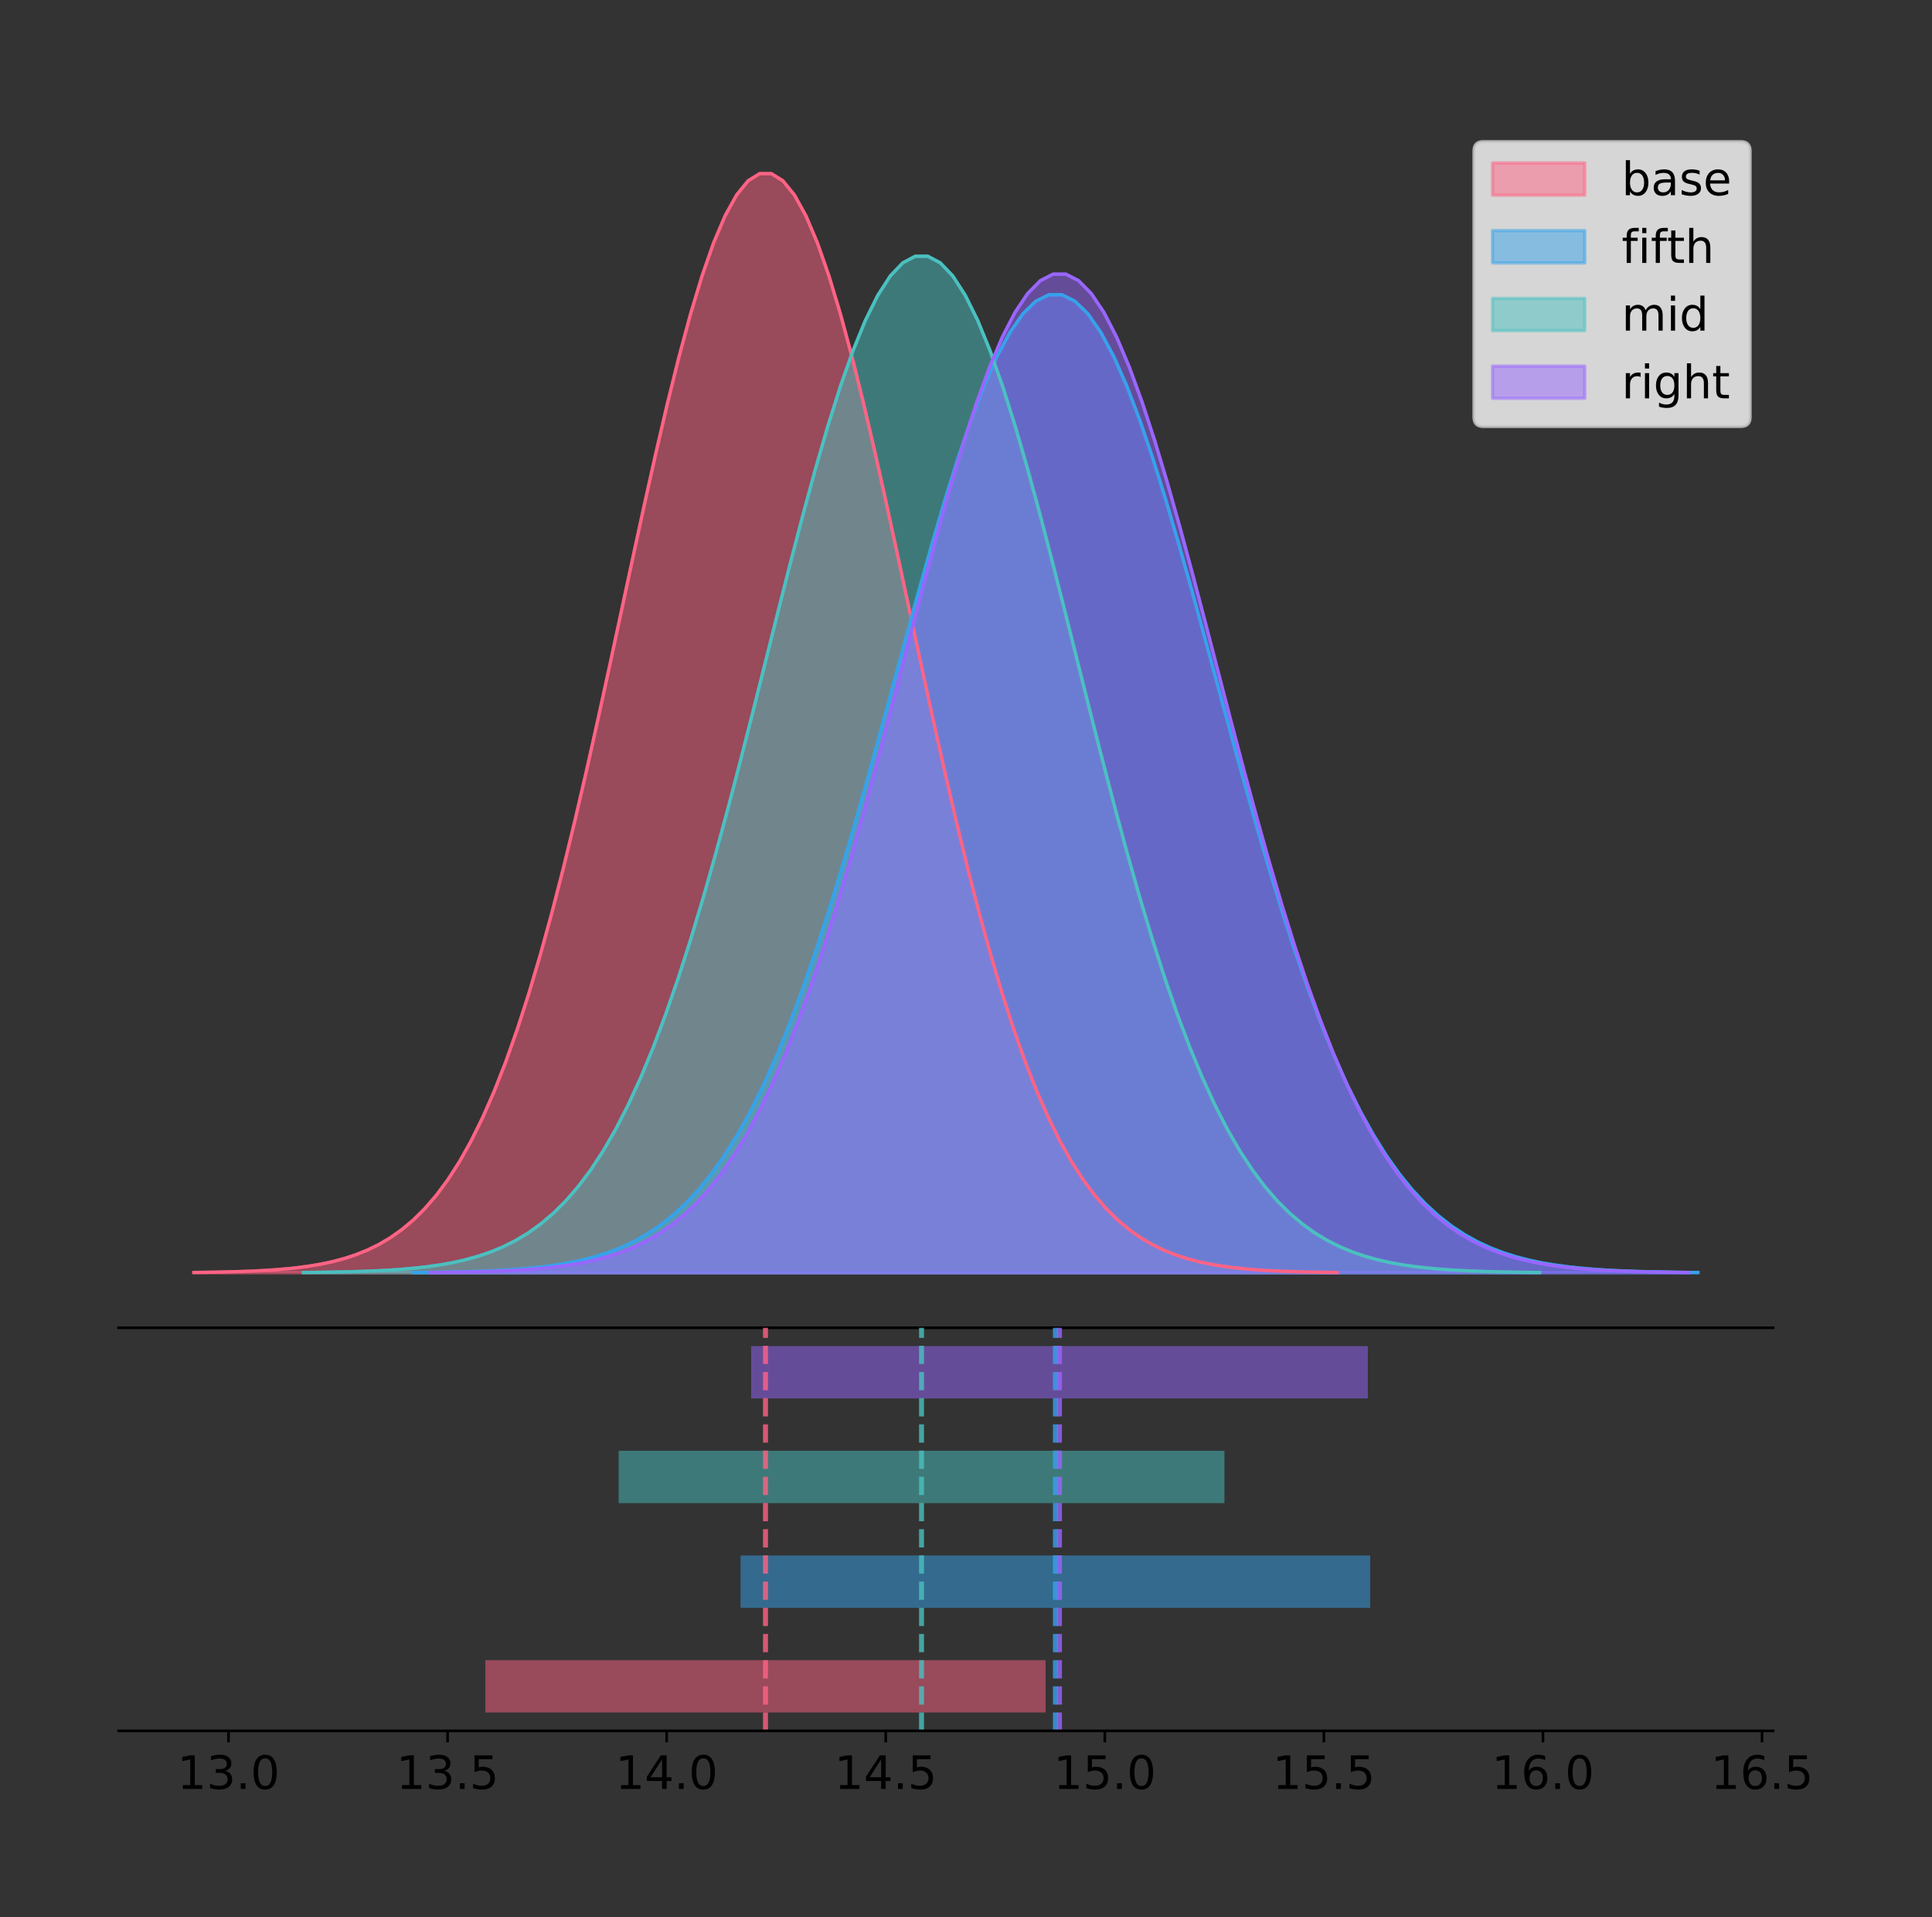 <?xml version="1.0" encoding="utf-8" standalone="no"?>
<!DOCTYPE svg PUBLIC "-//W3C//DTD SVG 1.1//EN"
  "http://www.w3.org/Graphics/SVG/1.1/DTD/svg11.dtd">
<!-- Created with matplotlib (https://matplotlib.org/) -->
<svg height="581.789pt" version="1.1" viewBox="0 0 586.426 581.789" width="586.426pt" xmlns="http://www.w3.org/2000/svg" xmlns:xlink="http://www.w3.org/1999/xlink">
 <rect x="0" y="0" width="586.426" height="581.789" fill="#333333" stroke="none"/>
 <defs>
  <style type="text/css">
*{stroke-linecap:butt;stroke-linejoin:round;}
  </style>
 </defs>
 <g id="figure_1">
  <g id="patch_1">
   <path d="M 0 581.789 
L 586.426 581.789 
L 586.426 0 
L 0 0 
z
" style="fill:none;"/>
  </g>
  <g id="axes_1">
   <g id="patch_2">
    <path d="M 36 402.93 
L 538.2 402.93 
L 538.2 36 
L 36 36 
z
" style="fill:none;"/>
   </g>
   <g id="PolyCollection_1">
    <defs>
     <path d="M 58.827 -195.538 
L 58.827 -195.65 
L 62.333 -195.692 
L 65.838 -195.749 
L 69.344 -195.825 
L 72.85 -195.925 
L 76.355 -196.058 
L 79.861 -196.23 
L 83.367 -196.455 
L 86.872 -196.744 
L 90.378 -197.115 
L 93.883 -197.585 
L 97.389 -198.179 
L 100.895 -198.923 
L 104.4 -199.848 
L 107.906 -200.99 
L 111.411 -202.39 
L 114.917 -204.093 
L 118.423 -206.151 
L 121.928 -208.617 
L 125.434 -211.552 
L 128.939 -215.017 
L 132.445 -219.078 
L 135.951 -223.801 
L 139.456 -229.25 
L 142.962 -235.488 
L 146.467 -242.572 
L 149.973 -250.552 
L 153.479 -259.468 
L 156.984 -269.344 
L 160.49 -280.192 
L 163.995 -292.002 
L 167.501 -304.744 
L 171.007 -318.365 
L 174.512 -332.786 
L 178.018 -347.901 
L 181.523 -363.58 
L 185.029 -379.667 
L 188.535 -395.98 
L 192.04 -412.318 
L 195.546 -428.462 
L 199.051 -444.18 
L 202.557 -459.23 
L 206.063 -473.372 
L 209.568 -486.366 
L 213.074 -497.987 
L 216.58 -508.025 
L 220.085 -516.294 
L 223.591 -522.64 
L 227.096 -526.94 
L 230.602 -529.111 
L 234.108 -529.111 
L 237.613 -526.94 
L 241.119 -522.64 
L 244.624 -516.294 
L 248.13 -508.025 
L 251.636 -497.987 
L 255.141 -486.366 
L 258.647 -473.372 
L 262.152 -459.23 
L 265.658 -444.18 
L 269.164 -428.462 
L 272.669 -412.318 
L 276.175 -395.98 
L 279.68 -379.667 
L 283.186 -363.58 
L 286.692 -347.901 
L 290.197 -332.786 
L 293.703 -318.365 
L 297.208 -304.744 
L 300.714 -292.002 
L 304.22 -280.192 
L 307.725 -269.344 
L 311.231 -259.468 
L 314.736 -250.552 
L 318.242 -242.572 
L 321.748 -235.488 
L 325.253 -229.25 
L 328.759 -223.801 
L 332.265 -219.078 
L 335.77 -215.017 
L 339.276 -211.552 
L 342.781 -208.617 
L 346.287 -206.151 
L 349.793 -204.093 
L 353.298 -202.39 
L 356.804 -200.99 
L 360.309 -199.848 
L 363.815 -198.923 
L 367.321 -198.179 
L 370.826 -197.585 
L 374.332 -197.115 
L 377.837 -196.744 
L 381.343 -196.455 
L 384.849 -196.23 
L 388.354 -196.058 
L 391.86 -195.925 
L 395.365 -195.825 
L 398.871 -195.749 
L 402.377 -195.692 
L 405.882 -195.65 
L 405.882 -195.538 
L 405.882 -195.538 
L 402.377 -195.538 
L 398.871 -195.538 
L 395.365 -195.538 
L 391.86 -195.538 
L 388.354 -195.538 
L 384.849 -195.538 
L 381.343 -195.538 
L 377.837 -195.538 
L 374.332 -195.538 
L 370.826 -195.538 
L 367.321 -195.538 
L 363.815 -195.538 
L 360.309 -195.538 
L 356.804 -195.538 
L 353.298 -195.538 
L 349.793 -195.538 
L 346.287 -195.538 
L 342.781 -195.538 
L 339.276 -195.538 
L 335.77 -195.538 
L 332.265 -195.538 
L 328.759 -195.538 
L 325.253 -195.538 
L 321.748 -195.538 
L 318.242 -195.538 
L 314.736 -195.538 
L 311.231 -195.538 
L 307.725 -195.538 
L 304.22 -195.538 
L 300.714 -195.538 
L 297.208 -195.538 
L 293.703 -195.538 
L 290.197 -195.538 
L 286.692 -195.538 
L 283.186 -195.538 
L 279.68 -195.538 
L 276.175 -195.538 
L 272.669 -195.538 
L 269.164 -195.538 
L 265.658 -195.538 
L 262.152 -195.538 
L 258.647 -195.538 
L 255.141 -195.538 
L 251.636 -195.538 
L 248.13 -195.538 
L 244.624 -195.538 
L 241.119 -195.538 
L 237.613 -195.538 
L 234.108 -195.538 
L 230.602 -195.538 
L 227.096 -195.538 
L 223.591 -195.538 
L 220.085 -195.538 
L 216.58 -195.538 
L 213.074 -195.538 
L 209.568 -195.538 
L 206.063 -195.538 
L 202.557 -195.538 
L 199.051 -195.538 
L 195.546 -195.538 
L 192.04 -195.538 
L 188.535 -195.538 
L 185.029 -195.538 
L 181.523 -195.538 
L 178.018 -195.538 
L 174.512 -195.538 
L 171.007 -195.538 
L 167.501 -195.538 
L 163.995 -195.538 
L 160.49 -195.538 
L 156.984 -195.538 
L 153.479 -195.538 
L 149.973 -195.538 
L 146.467 -195.538 
L 142.962 -195.538 
L 139.456 -195.538 
L 135.951 -195.538 
L 132.445 -195.538 
L 128.939 -195.538 
L 125.434 -195.538 
L 121.928 -195.538 
L 118.423 -195.538 
L 114.917 -195.538 
L 111.411 -195.538 
L 107.906 -195.538 
L 104.4 -195.538 
L 100.895 -195.538 
L 97.389 -195.538 
L 93.883 -195.538 
L 90.378 -195.538 
L 86.872 -195.538 
L 83.367 -195.538 
L 79.861 -195.538 
L 76.355 -195.538 
L 72.85 -195.538 
L 69.344 -195.538 
L 65.838 -195.538 
L 62.333 -195.538 
L 58.827 -195.538 
z
" id="mac664f5568" style="stroke:#ff6384;stroke-opacity:0.5;"/>
    </defs>
    <g clip-path="url(#p7ab9076b10)">
     <use style="fill:#ff6384;fill-opacity:0.5;stroke:#ff6384;stroke-opacity:0.5;" x="0" xlink:href="#mac664f5568" y="581.789"/>
    </g>
   </g>
   <g id="PolyCollection_2">
    <defs>
     <path d="M 125.317 -195.538 
L 125.317 -195.638 
L 129.257 -195.675 
L 133.197 -195.726 
L 137.137 -195.793 
L 141.076 -195.883 
L 145.016 -196 
L 148.956 -196.154 
L 152.896 -196.354 
L 156.836 -196.611 
L 160.776 -196.941 
L 164.716 -197.36 
L 168.656 -197.888 
L 172.596 -198.55 
L 176.536 -199.373 
L 180.476 -200.389 
L 184.416 -201.635 
L 188.356 -203.15 
L 192.296 -204.981 
L 196.236 -207.175 
L 200.176 -209.786 
L 204.116 -212.87 
L 208.056 -216.483 
L 211.996 -220.685 
L 215.936 -225.533 
L 219.876 -231.084 
L 223.816 -237.387 
L 227.756 -244.487 
L 231.696 -252.42 
L 235.636 -261.208 
L 239.575 -270.859 
L 243.515 -281.368 
L 247.455 -292.705 
L 251.395 -304.824 
L 255.335 -317.655 
L 259.275 -331.104 
L 263.215 -345.055 
L 267.155 -359.368 
L 271.095 -373.883 
L 275.035 -388.42 
L 278.975 -402.784 
L 282.915 -416.769 
L 286.855 -430.16 
L 290.795 -442.742 
L 294.735 -454.304 
L 298.675 -464.644 
L 302.615 -473.575 
L 306.555 -480.933 
L 310.495 -486.579 
L 314.435 -490.405 
L 318.375 -492.337 
L 322.315 -492.337 
L 326.255 -490.405 
L 330.195 -486.579 
L 334.135 -480.933 
L 338.075 -473.575 
L 342.014 -464.644 
L 345.954 -454.304 
L 349.894 -442.742 
L 353.834 -430.16 
L 357.774 -416.769 
L 361.714 -402.784 
L 365.654 -388.42 
L 369.594 -373.883 
L 373.534 -359.368 
L 377.474 -345.055 
L 381.414 -331.104 
L 385.354 -317.655 
L 389.294 -304.824 
L 393.234 -292.705 
L 397.174 -281.368 
L 401.114 -270.859 
L 405.054 -261.208 
L 408.994 -252.42 
L 412.934 -244.487 
L 416.874 -237.387 
L 420.814 -231.084 
L 424.754 -225.533 
L 428.694 -220.685 
L 432.634 -216.483 
L 436.574 -212.87 
L 440.513 -209.786 
L 444.453 -207.175 
L 448.393 -204.981 
L 452.333 -203.15 
L 456.273 -201.635 
L 460.213 -200.389 
L 464.153 -199.373 
L 468.093 -198.55 
L 472.033 -197.888 
L 475.973 -197.36 
L 479.913 -196.941 
L 483.853 -196.611 
L 487.793 -196.354 
L 491.733 -196.154 
L 495.673 -196 
L 499.613 -195.883 
L 503.553 -195.793 
L 507.493 -195.726 
L 511.433 -195.675 
L 515.373 -195.638 
L 515.373 -195.538 
L 515.373 -195.538 
L 511.433 -195.538 
L 507.493 -195.538 
L 503.553 -195.538 
L 499.613 -195.538 
L 495.673 -195.538 
L 491.733 -195.538 
L 487.793 -195.538 
L 483.853 -195.538 
L 479.913 -195.538 
L 475.973 -195.538 
L 472.033 -195.538 
L 468.093 -195.538 
L 464.153 -195.538 
L 460.213 -195.538 
L 456.273 -195.538 
L 452.333 -195.538 
L 448.393 -195.538 
L 444.453 -195.538 
L 440.513 -195.538 
L 436.574 -195.538 
L 432.634 -195.538 
L 428.694 -195.538 
L 424.754 -195.538 
L 420.814 -195.538 
L 416.874 -195.538 
L 412.934 -195.538 
L 408.994 -195.538 
L 405.054 -195.538 
L 401.114 -195.538 
L 397.174 -195.538 
L 393.234 -195.538 
L 389.294 -195.538 
L 385.354 -195.538 
L 381.414 -195.538 
L 377.474 -195.538 
L 373.534 -195.538 
L 369.594 -195.538 
L 365.654 -195.538 
L 361.714 -195.538 
L 357.774 -195.538 
L 353.834 -195.538 
L 349.894 -195.538 
L 345.954 -195.538 
L 342.014 -195.538 
L 338.075 -195.538 
L 334.135 -195.538 
L 330.195 -195.538 
L 326.255 -195.538 
L 322.315 -195.538 
L 318.375 -195.538 
L 314.435 -195.538 
L 310.495 -195.538 
L 306.555 -195.538 
L 302.615 -195.538 
L 298.675 -195.538 
L 294.735 -195.538 
L 290.795 -195.538 
L 286.855 -195.538 
L 282.915 -195.538 
L 278.975 -195.538 
L 275.035 -195.538 
L 271.095 -195.538 
L 267.155 -195.538 
L 263.215 -195.538 
L 259.275 -195.538 
L 255.335 -195.538 
L 251.395 -195.538 
L 247.455 -195.538 
L 243.515 -195.538 
L 239.575 -195.538 
L 235.636 -195.538 
L 231.696 -195.538 
L 227.756 -195.538 
L 223.816 -195.538 
L 219.876 -195.538 
L 215.936 -195.538 
L 211.996 -195.538 
L 208.056 -195.538 
L 204.116 -195.538 
L 200.176 -195.538 
L 196.236 -195.538 
L 192.296 -195.538 
L 188.356 -195.538 
L 184.416 -195.538 
L 180.476 -195.538 
L 176.536 -195.538 
L 172.596 -195.538 
L 168.656 -195.538 
L 164.716 -195.538 
L 160.776 -195.538 
L 156.836 -195.538 
L 152.896 -195.538 
L 148.956 -195.538 
L 145.016 -195.538 
L 141.076 -195.538 
L 137.137 -195.538 
L 133.197 -195.538 
L 129.257 -195.538 
L 125.317 -195.538 
z
" id="md6b0259dd2" style="stroke:#36a2eb;stroke-opacity:0.5;"/>
    </defs>
    <g clip-path="url(#p7ab9076b10)">
     <use style="fill:#36a2eb;fill-opacity:0.5;stroke:#36a2eb;stroke-opacity:0.5;" x="0" xlink:href="#md6b0259dd2" y="581.789"/>
    </g>
   </g>
   <g id="PolyCollection_3">
    <defs>
     <path d="M 92.082 -195.538 
L 92.082 -195.642 
L 95.873 -195.681 
L 99.663 -195.733 
L 103.454 -195.803 
L 107.244 -195.896 
L 111.035 -196.019 
L 114.826 -196.178 
L 118.616 -196.386 
L 122.407 -196.654 
L 126.197 -196.996 
L 129.988 -197.431 
L 133.778 -197.981 
L 137.569 -198.668 
L 141.359 -199.524 
L 145.15 -200.58 
L 148.94 -201.875 
L 152.731 -203.45 
L 156.522 -205.353 
L 160.312 -207.634 
L 164.103 -210.348 
L 167.893 -213.553 
L 171.684 -217.308 
L 175.474 -221.676 
L 179.265 -226.716 
L 183.055 -232.485 
L 186.846 -239.037 
L 190.637 -246.417 
L 194.427 -254.662 
L 198.218 -263.796 
L 202.008 -273.828 
L 205.799 -284.751 
L 209.589 -296.535 
L 213.38 -309.132 
L 217.17 -322.469 
L 220.961 -336.448 
L 224.752 -350.948 
L 228.542 -365.825 
L 232.333 -380.912 
L 236.123 -396.022 
L 239.914 -410.953 
L 243.704 -425.489 
L 247.495 -439.408 
L 251.285 -452.486 
L 255.076 -464.504 
L 258.866 -475.251 
L 262.657 -484.534 
L 266.448 -492.182 
L 270.238 -498.051 
L 274.029 -502.027 
L 277.819 -504.035 
L 281.61 -504.035 
L 285.4 -502.027 
L 289.191 -498.051 
L 292.981 -492.182 
L 296.772 -484.534 
L 300.563 -475.251 
L 304.353 -464.504 
L 308.144 -452.486 
L 311.934 -439.408 
L 315.725 -425.489 
L 319.515 -410.953 
L 323.306 -396.022 
L 327.096 -380.912 
L 330.887 -365.825 
L 334.678 -350.948 
L 338.468 -336.448 
L 342.259 -322.469 
L 346.049 -309.132 
L 349.84 -296.535 
L 353.63 -284.751 
L 357.421 -273.828 
L 361.211 -263.796 
L 365.002 -254.662 
L 368.792 -246.417 
L 372.583 -239.037 
L 376.374 -232.485 
L 380.164 -226.716 
L 383.955 -221.676 
L 387.745 -217.308 
L 391.536 -213.553 
L 395.326 -210.348 
L 399.117 -207.634 
L 402.907 -205.353 
L 406.698 -203.45 
L 410.489 -201.875 
L 414.279 -200.58 
L 418.07 -199.524 
L 421.86 -198.668 
L 425.651 -197.981 
L 429.441 -197.431 
L 433.232 -196.996 
L 437.022 -196.654 
L 440.813 -196.386 
L 444.604 -196.178 
L 448.394 -196.019 
L 452.185 -195.896 
L 455.975 -195.803 
L 459.766 -195.733 
L 463.556 -195.681 
L 467.347 -195.642 
L 467.347 -195.538 
L 467.347 -195.538 
L 463.556 -195.538 
L 459.766 -195.538 
L 455.975 -195.538 
L 452.185 -195.538 
L 448.394 -195.538 
L 444.604 -195.538 
L 440.813 -195.538 
L 437.022 -195.538 
L 433.232 -195.538 
L 429.441 -195.538 
L 425.651 -195.538 
L 421.86 -195.538 
L 418.07 -195.538 
L 414.279 -195.538 
L 410.489 -195.538 
L 406.698 -195.538 
L 402.907 -195.538 
L 399.117 -195.538 
L 395.326 -195.538 
L 391.536 -195.538 
L 387.745 -195.538 
L 383.955 -195.538 
L 380.164 -195.538 
L 376.374 -195.538 
L 372.583 -195.538 
L 368.792 -195.538 
L 365.002 -195.538 
L 361.211 -195.538 
L 357.421 -195.538 
L 353.63 -195.538 
L 349.84 -195.538 
L 346.049 -195.538 
L 342.259 -195.538 
L 338.468 -195.538 
L 334.678 -195.538 
L 330.887 -195.538 
L 327.096 -195.538 
L 323.306 -195.538 
L 319.515 -195.538 
L 315.725 -195.538 
L 311.934 -195.538 
L 308.144 -195.538 
L 304.353 -195.538 
L 300.563 -195.538 
L 296.772 -195.538 
L 292.981 -195.538 
L 289.191 -195.538 
L 285.4 -195.538 
L 281.61 -195.538 
L 277.819 -195.538 
L 274.029 -195.538 
L 270.238 -195.538 
L 266.448 -195.538 
L 262.657 -195.538 
L 258.866 -195.538 
L 255.076 -195.538 
L 251.285 -195.538 
L 247.495 -195.538 
L 243.704 -195.538 
L 239.914 -195.538 
L 236.123 -195.538 
L 232.333 -195.538 
L 228.542 -195.538 
L 224.752 -195.538 
L 220.961 -195.538 
L 217.17 -195.538 
L 213.38 -195.538 
L 209.589 -195.538 
L 205.799 -195.538 
L 202.008 -195.538 
L 198.218 -195.538 
L 194.427 -195.538 
L 190.637 -195.538 
L 186.846 -195.538 
L 183.055 -195.538 
L 179.265 -195.538 
L 175.474 -195.538 
L 171.684 -195.538 
L 167.893 -195.538 
L 164.103 -195.538 
L 160.312 -195.538 
L 156.522 -195.538 
L 152.731 -195.538 
L 148.94 -195.538 
L 145.15 -195.538 
L 141.359 -195.538 
L 137.569 -195.538 
L 133.778 -195.538 
L 129.988 -195.538 
L 126.197 -195.538 
L 122.407 -195.538 
L 118.616 -195.538 
L 114.826 -195.538 
L 111.035 -195.538 
L 107.244 -195.538 
L 103.454 -195.538 
L 99.663 -195.538 
L 95.873 -195.538 
L 92.082 -195.538 
z
" id="m47094a9704" style="stroke:#4bc0c0;stroke-opacity:0.5;"/>
    </defs>
    <g clip-path="url(#p7ab9076b10)">
     <use style="fill:#4bc0c0;fill-opacity:0.5;stroke:#4bc0c0;stroke-opacity:0.5;" x="0" xlink:href="#m47094a9704" y="581.789"/>
    </g>
   </g>
   <g id="PolyCollection_4">
    <defs>
     <path d="M 130.586 -195.538 
L 130.586 -195.64 
L 134.444 -195.678 
L 138.303 -195.73 
L 142.161 -195.799 
L 146.02 -195.89 
L 149.878 -196.01 
L 153.737 -196.167 
L 157.595 -196.371 
L 161.454 -196.634 
L 165.312 -196.97 
L 169.171 -197.398 
L 173.029 -197.937 
L 176.888 -198.613 
L 180.746 -199.454 
L 184.605 -200.491 
L 188.463 -201.763 
L 192.322 -203.311 
L 196.18 -205.18 
L 200.039 -207.421 
L 203.897 -210.087 
L 207.756 -213.235 
L 211.614 -216.925 
L 215.473 -221.216 
L 219.331 -226.167 
L 223.19 -231.834 
L 227.048 -238.271 
L 230.907 -245.521 
L 234.765 -253.621 
L 238.624 -262.594 
L 242.482 -272.45 
L 246.341 -283.18 
L 250.199 -294.757 
L 254.058 -307.132 
L 257.916 -320.233 
L 261.775 -333.966 
L 265.633 -348.211 
L 269.492 -362.827 
L 273.35 -377.648 
L 277.209 -392.492 
L 281.067 -407.159 
L 284.926 -421.439 
L 288.784 -435.113 
L 292.643 -447.961 
L 296.501 -459.767 
L 300.36 -470.325 
L 304.218 -479.445 
L 308.077 -486.958 
L 311.935 -492.723 
L 315.794 -496.63 
L 319.652 -498.602 
L 323.511 -498.602 
L 327.369 -496.63 
L 331.228 -492.723 
L 335.086 -486.958 
L 338.945 -479.445 
L 342.803 -470.325 
L 346.662 -459.767 
L 350.52 -447.961 
L 354.379 -435.113 
L 358.237 -421.439 
L 362.096 -407.159 
L 365.954 -392.492 
L 369.813 -377.648 
L 373.671 -362.827 
L 377.53 -348.211 
L 381.388 -333.966 
L 385.247 -320.233 
L 389.105 -307.132 
L 392.964 -294.757 
L 396.822 -283.18 
L 400.681 -272.45 
L 404.539 -262.594 
L 408.398 -253.621 
L 412.256 -245.521 
L 416.115 -238.271 
L 419.973 -231.834 
L 423.832 -226.167 
L 427.69 -221.216 
L 431.549 -216.925 
L 435.407 -213.235 
L 439.266 -210.087 
L 443.124 -207.421 
L 446.983 -205.18 
L 450.841 -203.311 
L 454.7 -201.763 
L 458.558 -200.491 
L 462.417 -199.454 
L 466.275 -198.613 
L 470.134 -197.937 
L 473.992 -197.398 
L 477.851 -196.97 
L 481.709 -196.634 
L 485.568 -196.371 
L 489.426 -196.167 
L 493.285 -196.01 
L 497.143 -195.89 
L 501.002 -195.799 
L 504.86 -195.73 
L 508.719 -195.678 
L 512.577 -195.64 
L 512.577 -195.538 
L 512.577 -195.538 
L 508.719 -195.538 
L 504.86 -195.538 
L 501.002 -195.538 
L 497.143 -195.538 
L 493.285 -195.538 
L 489.426 -195.538 
L 485.568 -195.538 
L 481.709 -195.538 
L 477.851 -195.538 
L 473.992 -195.538 
L 470.134 -195.538 
L 466.275 -195.538 
L 462.417 -195.538 
L 458.558 -195.538 
L 454.7 -195.538 
L 450.841 -195.538 
L 446.983 -195.538 
L 443.124 -195.538 
L 439.266 -195.538 
L 435.407 -195.538 
L 431.549 -195.538 
L 427.69 -195.538 
L 423.832 -195.538 
L 419.973 -195.538 
L 416.115 -195.538 
L 412.256 -195.538 
L 408.398 -195.538 
L 404.539 -195.538 
L 400.681 -195.538 
L 396.822 -195.538 
L 392.964 -195.538 
L 389.105 -195.538 
L 385.247 -195.538 
L 381.388 -195.538 
L 377.53 -195.538 
L 373.671 -195.538 
L 369.813 -195.538 
L 365.954 -195.538 
L 362.096 -195.538 
L 358.237 -195.538 
L 354.379 -195.538 
L 350.52 -195.538 
L 346.662 -195.538 
L 342.803 -195.538 
L 338.945 -195.538 
L 335.086 -195.538 
L 331.228 -195.538 
L 327.369 -195.538 
L 323.511 -195.538 
L 319.652 -195.538 
L 315.794 -195.538 
L 311.935 -195.538 
L 308.077 -195.538 
L 304.218 -195.538 
L 300.36 -195.538 
L 296.501 -195.538 
L 292.643 -195.538 
L 288.784 -195.538 
L 284.926 -195.538 
L 281.067 -195.538 
L 277.209 -195.538 
L 273.35 -195.538 
L 269.492 -195.538 
L 265.633 -195.538 
L 261.775 -195.538 
L 257.916 -195.538 
L 254.058 -195.538 
L 250.199 -195.538 
L 246.341 -195.538 
L 242.482 -195.538 
L 238.624 -195.538 
L 234.765 -195.538 
L 230.907 -195.538 
L 227.048 -195.538 
L 223.19 -195.538 
L 219.331 -195.538 
L 215.473 -195.538 
L 211.614 -195.538 
L 207.756 -195.538 
L 203.897 -195.538 
L 200.039 -195.538 
L 196.18 -195.538 
L 192.322 -195.538 
L 188.463 -195.538 
L 184.605 -195.538 
L 180.746 -195.538 
L 176.888 -195.538 
L 173.029 -195.538 
L 169.171 -195.538 
L 165.312 -195.538 
L 161.454 -195.538 
L 157.595 -195.538 
L 153.737 -195.538 
L 149.878 -195.538 
L 146.02 -195.538 
L 142.161 -195.538 
L 138.303 -195.538 
L 134.444 -195.538 
L 130.586 -195.538 
z
" id="m860f6b53bb" style="stroke:#9966ff;stroke-opacity:0.5;"/>
    </defs>
    <g clip-path="url(#p7ab9076b10)">
     <use style="fill:#9966ff;fill-opacity:0.5;stroke:#9966ff;stroke-opacity:0.5;" x="0" xlink:href="#m860f6b53bb" y="581.789"/>
    </g>
   </g>
   <g id="line2d_1">
    <path clip-path="url(#p7ab9076b10)" d="M 58.827 386.139 
L 62.333 386.097 
L 65.838 386.04 
L 69.344 385.965 
L 72.85 385.864 
L 76.355 385.732 
L 79.861 385.559 
L 83.367 385.334 
L 86.872 385.045 
L 90.378 384.675 
L 93.883 384.204 
L 97.389 383.61 
L 100.895 382.867 
L 104.4 381.941 
L 107.906 380.799 
L 111.411 379.399 
L 114.917 377.696 
L 118.423 375.639 
L 121.928 373.172 
L 125.434 370.238 
L 128.939 366.772 
L 132.445 362.711 
L 135.951 357.989 
L 139.456 352.539 
L 142.962 346.301 
L 146.467 339.217 
L 149.973 331.237 
L 153.479 322.322 
L 156.984 312.445 
L 160.49 301.597 
L 163.995 289.787 
L 167.501 277.045 
L 171.007 263.424 
L 174.512 249.004 
L 178.018 233.888 
L 181.523 218.209 
L 185.029 202.123 
L 188.535 185.809 
L 192.04 169.471 
L 195.546 153.327 
L 199.051 137.61 
L 202.557 122.559 
L 206.063 108.418 
L 209.568 95.423 
L 213.074 83.803 
L 216.58 73.765 
L 220.085 65.495 
L 223.591 59.15 
L 227.096 54.85 
L 230.602 52.679 
L 234.108 52.679 
L 237.613 54.85 
L 241.119 59.15 
L 244.624 65.495 
L 248.13 73.765 
L 251.636 83.803 
L 255.141 95.423 
L 258.647 108.418 
L 262.152 122.559 
L 265.658 137.61 
L 269.164 153.327 
L 272.669 169.471 
L 276.175 185.809 
L 279.68 202.123 
L 283.186 218.209 
L 286.692 233.888 
L 290.197 249.004 
L 293.703 263.424 
L 297.208 277.045 
L 300.714 289.787 
L 304.22 301.597 
L 307.725 312.445 
L 311.231 322.322 
L 314.736 331.237 
L 318.242 339.217 
L 321.748 346.301 
L 325.253 352.539 
L 328.759 357.989 
L 332.265 362.711 
L 335.77 366.772 
L 339.276 370.238 
L 342.781 373.172 
L 346.287 375.639 
L 349.793 377.696 
L 353.298 379.399 
L 356.804 380.799 
L 360.309 381.941 
L 363.815 382.867 
L 367.321 383.61 
L 370.826 384.204 
L 374.332 384.675 
L 377.837 385.045 
L 381.343 385.334 
L 384.849 385.559 
L 388.354 385.732 
L 391.86 385.864 
L 395.365 385.965 
L 398.871 386.04 
L 402.377 386.097 
L 405.882 386.139 
" style="fill:none;stroke:#ff6384;stroke-linecap:square;"/>
   </g>
   <g id="line2d_2">
    <path clip-path="url(#p7ab9076b10)" d="M 125.317 386.152 
L 129.257 386.114 
L 133.197 386.064 
L 137.137 385.996 
L 141.076 385.907 
L 145.016 385.789 
L 148.956 385.635 
L 152.896 385.435 
L 156.836 385.178 
L 160.776 384.849 
L 164.716 384.43 
L 168.656 383.901 
L 172.596 383.24 
L 176.536 382.417 
L 180.476 381.4 
L 184.416 380.155 
L 188.356 378.639 
L 192.296 376.809 
L 196.236 374.614 
L 200.176 372.003 
L 204.116 368.92 
L 208.056 365.306 
L 211.996 361.104 
L 215.936 356.256 
L 219.876 350.706 
L 223.816 344.402 
L 227.756 337.302 
L 231.696 329.369 
L 235.636 320.582 
L 239.575 310.93 
L 243.515 300.422 
L 247.455 289.084 
L 251.395 276.965 
L 255.335 264.134 
L 259.275 250.685 
L 263.215 236.735 
L 267.155 222.422 
L 271.095 207.907 
L 275.035 193.37 
L 278.975 179.005 
L 282.915 165.021 
L 286.855 151.629 
L 290.795 139.047 
L 294.735 127.485 
L 298.675 117.146 
L 302.615 108.214 
L 306.555 100.856 
L 310.495 95.211 
L 314.435 91.385 
L 318.375 89.453 
L 322.315 89.453 
L 326.255 91.385 
L 330.195 95.211 
L 334.135 100.856 
L 338.075 108.214 
L 342.014 117.146 
L 345.954 127.485 
L 349.894 139.047 
L 353.834 151.629 
L 357.774 165.021 
L 361.714 179.005 
L 365.654 193.37 
L 369.594 207.907 
L 373.534 222.422 
L 377.474 236.735 
L 381.414 250.685 
L 385.354 264.134 
L 389.294 276.965 
L 393.234 289.084 
L 397.174 300.422 
L 401.114 310.93 
L 405.054 320.582 
L 408.994 329.369 
L 412.934 337.302 
L 416.874 344.402 
L 420.814 350.706 
L 424.754 356.256 
L 428.694 361.104 
L 432.634 365.306 
L 436.574 368.92 
L 440.513 372.003 
L 444.453 374.614 
L 448.393 376.809 
L 452.333 378.639 
L 456.273 380.155 
L 460.213 381.4 
L 464.153 382.417 
L 468.093 383.24 
L 472.033 383.901 
L 475.973 384.43 
L 479.913 384.849 
L 483.853 385.178 
L 487.793 385.435 
L 491.733 385.635 
L 495.673 385.789 
L 499.613 385.907 
L 503.553 385.996 
L 507.493 386.064 
L 511.433 386.114 
L 515.373 386.152 
" style="fill:none;stroke:#36a2eb;stroke-linecap:square;"/>
   </g>
   <g id="line2d_3">
    <path clip-path="url(#p7ab9076b10)" d="M 92.082 386.148 
L 95.873 386.109 
L 99.663 386.056 
L 103.454 385.986 
L 107.244 385.893 
L 111.035 385.771 
L 114.826 385.611 
L 118.616 385.403 
L 122.407 385.136 
L 126.197 384.793 
L 129.988 384.358 
L 133.778 383.809 
L 137.569 383.121 
L 141.359 382.265 
L 145.15 381.209 
L 148.94 379.914 
L 152.731 378.339 
L 156.522 376.436 
L 160.312 374.156 
L 164.103 371.442 
L 167.893 368.237 
L 171.684 364.481 
L 175.474 360.113 
L 179.265 355.074 
L 183.055 349.305 
L 186.846 342.753 
L 190.637 335.373 
L 194.427 327.127 
L 198.218 317.993 
L 202.008 307.961 
L 205.799 297.039 
L 209.589 285.254 
L 213.38 272.657 
L 217.17 259.321 
L 220.961 245.342 
L 224.752 230.841 
L 228.542 215.964 
L 232.333 200.877 
L 236.123 185.767 
L 239.914 170.837 
L 243.704 156.301 
L 247.495 142.382 
L 251.285 129.303 
L 255.076 117.286 
L 258.866 106.539 
L 262.657 97.255 
L 266.448 89.607 
L 270.238 83.739 
L 274.029 79.762 
L 277.819 77.754 
L 281.61 77.754 
L 285.4 79.762 
L 289.191 83.739 
L 292.981 89.607 
L 296.772 97.255 
L 300.563 106.539 
L 304.353 117.286 
L 308.144 129.303 
L 311.934 142.382 
L 315.725 156.301 
L 319.515 170.837 
L 323.306 185.767 
L 327.096 200.877 
L 330.887 215.964 
L 334.678 230.841 
L 338.468 245.342 
L 342.259 259.321 
L 346.049 272.657 
L 349.84 285.254 
L 353.63 297.039 
L 357.421 307.961 
L 361.211 317.993 
L 365.002 327.127 
L 368.792 335.373 
L 372.583 342.753 
L 376.374 349.305 
L 380.164 355.074 
L 383.955 360.113 
L 387.745 364.481 
L 391.536 368.237 
L 395.326 371.442 
L 399.117 374.156 
L 402.907 376.436 
L 406.698 378.339 
L 410.489 379.914 
L 414.279 381.209 
L 418.07 382.265 
L 421.86 383.121 
L 425.651 383.809 
L 429.441 384.358 
L 433.232 384.793 
L 437.022 385.136 
L 440.813 385.403 
L 444.604 385.611 
L 448.394 385.771 
L 452.185 385.893 
L 455.975 385.986 
L 459.766 386.056 
L 463.556 386.109 
L 467.347 386.148 
" style="fill:none;stroke:#4bc0c0;stroke-linecap:square;"/>
   </g>
   <g id="line2d_4">
    <path clip-path="url(#p7ab9076b10)" d="M 130.586 386.15 
L 134.444 386.111 
L 138.303 386.06 
L 142.161 385.991 
L 146.02 385.9 
L 149.878 385.779 
L 153.737 385.622 
L 157.595 385.418 
L 161.454 385.155 
L 165.312 384.819 
L 169.171 384.391 
L 173.029 383.852 
L 176.888 383.176 
L 180.746 382.336 
L 184.605 381.298 
L 188.463 380.026 
L 192.322 378.478 
L 196.18 376.609 
L 200.039 374.369 
L 203.897 371.702 
L 207.756 368.554 
L 211.614 364.864 
L 215.473 360.574 
L 219.331 355.623 
L 223.19 349.955 
L 227.048 343.519 
L 230.907 336.269 
L 234.765 328.169 
L 238.624 319.195 
L 242.482 309.34 
L 246.341 298.61 
L 250.199 287.033 
L 254.058 274.658 
L 257.916 261.556 
L 261.775 247.823 
L 265.633 233.578 
L 269.492 218.963 
L 273.35 204.142 
L 277.209 189.298 
L 281.067 174.63 
L 284.926 160.35 
L 288.784 146.676 
L 292.643 133.828 
L 296.501 122.022 
L 300.36 111.464 
L 304.218 102.345 
L 308.077 94.831 
L 311.935 89.066 
L 315.794 85.16 
L 319.652 83.187 
L 323.511 83.187 
L 327.369 85.16 
L 331.228 89.066 
L 335.086 94.831 
L 338.945 102.345 
L 342.803 111.464 
L 346.662 122.022 
L 350.52 133.828 
L 354.379 146.676 
L 358.237 160.35 
L 362.096 174.63 
L 365.954 189.298 
L 369.813 204.142 
L 373.671 218.963 
L 377.53 233.578 
L 381.388 247.823 
L 385.247 261.556 
L 389.105 274.658 
L 392.964 287.033 
L 396.822 298.61 
L 400.681 309.34 
L 404.539 319.195 
L 408.398 328.169 
L 412.256 336.269 
L 416.115 343.519 
L 419.973 349.955 
L 423.832 355.623 
L 427.69 360.574 
L 431.549 364.864 
L 435.407 368.554 
L 439.266 371.702 
L 443.124 374.369 
L 446.983 376.609 
L 450.841 378.478 
L 454.7 380.026 
L 458.558 381.298 
L 462.417 382.336 
L 466.275 383.176 
L 470.134 383.852 
L 473.992 384.391 
L 477.851 384.819 
L 481.709 385.155 
L 485.568 385.418 
L 489.426 385.622 
L 493.285 385.779 
L 497.143 385.9 
L 501.002 385.991 
L 504.86 386.06 
L 508.719 386.111 
L 512.577 386.15 
" style="fill:none;stroke:#9966ff;stroke-linecap:square;"/>
   </g>
   <g id="patch_3">
    <path d="M 36 402.93 
L 538.2 402.93 
" style="fill:none;stroke:#000000;stroke-linecap:square;stroke-linejoin:miter;stroke-width:0.8;"/>
   </g>
   <g id="legend_1">
    <g id="patch_4">
     <path d="M 450.225 129.398 
L 528.4 129.398 
Q 531.2 129.398 531.2 126.597 
L 531.2 45.8 
Q 531.2 43 528.4 43 
L 450.225 43 
Q 447.425 43 447.425 45.8 
L 447.425 126.597 
Q 447.425 129.398 450.225 129.398 
z
" style="fill:#ffffff;opacity:0.8;stroke:#cccccc;stroke-linejoin:miter;"/>
    </g>
    <g id="patch_5">
     <path d="M 453.025 59.238 
L 481.025 59.238 
L 481.025 49.438 
L 453.025 49.438 
z
" style="fill:#ff6384;opacity:0.5;stroke:#ff6384;stroke-linejoin:miter;"/>
    </g>
    <g id="text_1">
     <!-- base -->
     <defs>
      <path d="M 48.688 27.297 
Q 48.688 37.203 44.609 42.844 
Q 40.531 48.484 33.406 48.484 
Q 26.266 48.484 22.188 42.844 
Q 18.109 37.203 18.109 27.297 
Q 18.109 17.391 22.188 11.75 
Q 26.266 6.109 33.406 6.109 
Q 40.531 6.109 44.609 11.75 
Q 48.688 17.391 48.688 27.297 
z
M 18.109 46.391 
Q 20.953 51.266 25.266 53.625 
Q 29.594 56 35.594 56 
Q 45.562 56 51.781 48.094 
Q 58.016 40.188 58.016 27.297 
Q 58.016 14.406 51.781 6.484 
Q 45.562 -1.422 35.594 -1.422 
Q 29.594 -1.422 25.266 0.953 
Q 20.953 3.328 18.109 8.203 
L 18.109 0 
L 9.078 0 
L 9.078 75.984 
L 18.109 75.984 
z
" id="DejaVuSans-98"/>
      <path d="M 34.281 27.484 
Q 23.391 27.484 19.188 25 
Q 14.984 22.516 14.984 16.5 
Q 14.984 11.719 18.141 8.906 
Q 21.297 6.109 26.703 6.109 
Q 34.188 6.109 38.703 11.406 
Q 43.219 16.703 43.219 25.484 
L 43.219 27.484 
z
M 52.203 31.203 
L 52.203 0 
L 43.219 0 
L 43.219 8.297 
Q 40.141 3.328 35.547 0.953 
Q 30.953 -1.422 24.312 -1.422 
Q 15.922 -1.422 10.953 3.297 
Q 6 8.016 6 15.922 
Q 6 25.141 12.172 29.828 
Q 18.359 34.516 30.609 34.516 
L 43.219 34.516 
L 43.219 35.406 
Q 43.219 41.609 39.141 45 
Q 35.062 48.391 27.688 48.391 
Q 23 48.391 18.547 47.266 
Q 14.109 46.141 10.016 43.891 
L 10.016 52.203 
Q 14.938 54.109 19.578 55.047 
Q 24.219 56 28.609 56 
Q 40.484 56 46.344 49.844 
Q 52.203 43.703 52.203 31.203 
z
" id="DejaVuSans-97"/>
      <path d="M 44.281 53.078 
L 44.281 44.578 
Q 40.484 46.531 36.375 47.5 
Q 32.281 48.484 27.875 48.484 
Q 21.188 48.484 17.844 46.438 
Q 14.5 44.391 14.5 40.281 
Q 14.5 37.156 16.891 35.375 
Q 19.281 33.594 26.516 31.984 
L 29.594 31.297 
Q 39.156 29.25 43.188 25.516 
Q 47.219 21.781 47.219 15.094 
Q 47.219 7.469 41.188 3.016 
Q 35.156 -1.422 24.609 -1.422 
Q 20.219 -1.422 15.453 -0.562 
Q 10.688 0.297 5.422 2 
L 5.422 11.281 
Q 10.406 8.688 15.234 7.391 
Q 20.062 6.109 24.812 6.109 
Q 31.156 6.109 34.562 8.281 
Q 37.984 10.453 37.984 14.406 
Q 37.984 18.062 35.516 20.016 
Q 33.062 21.969 24.703 23.781 
L 21.578 24.516 
Q 13.234 26.266 9.516 29.906 
Q 5.812 33.547 5.812 39.891 
Q 5.812 47.609 11.281 51.797 
Q 16.75 56 26.812 56 
Q 31.781 56 36.172 55.266 
Q 40.578 54.547 44.281 53.078 
z
" id="DejaVuSans-115"/>
      <path d="M 56.203 29.594 
L 56.203 25.203 
L 14.891 25.203 
Q 15.484 15.922 20.484 11.062 
Q 25.484 6.203 34.422 6.203 
Q 39.594 6.203 44.453 7.469 
Q 49.312 8.734 54.109 11.281 
L 54.109 2.781 
Q 49.266 0.734 44.188 -0.344 
Q 39.109 -1.422 33.891 -1.422 
Q 20.797 -1.422 13.156 6.188 
Q 5.516 13.812 5.516 26.812 
Q 5.516 40.234 12.766 48.109 
Q 20.016 56 32.328 56 
Q 43.359 56 49.781 48.891 
Q 56.203 41.797 56.203 29.594 
z
M 47.219 32.234 
Q 47.125 39.594 43.094 43.984 
Q 39.062 48.391 32.422 48.391 
Q 24.906 48.391 20.391 44.141 
Q 15.875 39.891 15.188 32.172 
z
" id="DejaVuSans-101"/>
     </defs>
     <g transform="translate(492.225 59.238)scale(0.14 -0.14)">
      <use xlink:href="#DejaVuSans-98"/>
      <use x="63.477" xlink:href="#DejaVuSans-97"/>
      <use x="124.756" xlink:href="#DejaVuSans-115"/>
      <use x="176.855" xlink:href="#DejaVuSans-101"/>
     </g>
    </g>
    <g id="patch_6">
     <path d="M 453.025 79.787 
L 481.025 79.787 
L 481.025 69.987 
L 453.025 69.987 
z
" style="fill:#36a2eb;opacity:0.5;stroke:#36a2eb;stroke-linejoin:miter;"/>
    </g>
    <g id="text_2">
     <!-- fifth -->
     <defs>
      <path d="M 37.109 75.984 
L 37.109 68.5 
L 28.516 68.5 
Q 23.688 68.5 21.797 66.547 
Q 19.922 64.594 19.922 59.516 
L 19.922 54.688 
L 34.719 54.688 
L 34.719 47.703 
L 19.922 47.703 
L 19.922 0 
L 10.891 0 
L 10.891 47.703 
L 2.297 47.703 
L 2.297 54.688 
L 10.891 54.688 
L 10.891 58.5 
Q 10.891 67.625 15.141 71.797 
Q 19.391 75.984 28.609 75.984 
z
" id="DejaVuSans-102"/>
      <path d="M 9.422 54.688 
L 18.406 54.688 
L 18.406 0 
L 9.422 0 
z
M 9.422 75.984 
L 18.406 75.984 
L 18.406 64.594 
L 9.422 64.594 
z
" id="DejaVuSans-105"/>
      <path d="M 18.312 70.219 
L 18.312 54.688 
L 36.812 54.688 
L 36.812 47.703 
L 18.312 47.703 
L 18.312 18.016 
Q 18.312 11.328 20.141 9.422 
Q 21.969 7.516 27.594 7.516 
L 36.812 7.516 
L 36.812 0 
L 27.594 0 
Q 17.188 0 13.234 3.875 
Q 9.281 7.766 9.281 18.016 
L 9.281 47.703 
L 2.688 47.703 
L 2.688 54.688 
L 9.281 54.688 
L 9.281 70.219 
z
" id="DejaVuSans-116"/>
      <path d="M 54.891 33.016 
L 54.891 0 
L 45.906 0 
L 45.906 32.719 
Q 45.906 40.484 42.875 44.328 
Q 39.844 48.188 33.797 48.188 
Q 26.516 48.188 22.312 43.547 
Q 18.109 38.922 18.109 30.906 
L 18.109 0 
L 9.078 0 
L 9.078 75.984 
L 18.109 75.984 
L 18.109 46.188 
Q 21.344 51.125 25.703 53.562 
Q 30.078 56 35.797 56 
Q 45.219 56 50.047 50.172 
Q 54.891 44.344 54.891 33.016 
z
" id="DejaVuSans-104"/>
     </defs>
     <g transform="translate(492.225 79.787)scale(0.14 -0.14)">
      <use xlink:href="#DejaVuSans-102"/>
      <use x="35.205" xlink:href="#DejaVuSans-105"/>
      <use x="62.988" xlink:href="#DejaVuSans-102"/>
      <use x="98.178" xlink:href="#DejaVuSans-116"/>
      <use x="137.387" xlink:href="#DejaVuSans-104"/>
     </g>
    </g>
    <g id="patch_7">
     <path d="M 453.025 100.337 
L 481.025 100.337 
L 481.025 90.537 
L 453.025 90.537 
z
" style="fill:#4bc0c0;opacity:0.5;stroke:#4bc0c0;stroke-linejoin:miter;"/>
    </g>
    <g id="text_3">
     <!-- mid -->
     <defs>
      <path d="M 52 44.188 
Q 55.375 50.25 60.062 53.125 
Q 64.75 56 71.094 56 
Q 79.641 56 84.281 50.016 
Q 88.922 44.047 88.922 33.016 
L 88.922 0 
L 79.891 0 
L 79.891 32.719 
Q 79.891 40.578 77.094 44.375 
Q 74.312 48.188 68.609 48.188 
Q 61.625 48.188 57.562 43.547 
Q 53.516 38.922 53.516 30.906 
L 53.516 0 
L 44.484 0 
L 44.484 32.719 
Q 44.484 40.625 41.703 44.406 
Q 38.922 48.188 33.109 48.188 
Q 26.219 48.188 22.156 43.531 
Q 18.109 38.875 18.109 30.906 
L 18.109 0 
L 9.078 0 
L 9.078 54.688 
L 18.109 54.688 
L 18.109 46.188 
Q 21.188 51.219 25.484 53.609 
Q 29.781 56 35.688 56 
Q 41.656 56 45.828 52.969 
Q 50 49.953 52 44.188 
z
" id="DejaVuSans-109"/>
      <path d="M 45.406 46.391 
L 45.406 75.984 
L 54.391 75.984 
L 54.391 0 
L 45.406 0 
L 45.406 8.203 
Q 42.578 3.328 38.25 0.953 
Q 33.938 -1.422 27.875 -1.422 
Q 17.969 -1.422 11.734 6.484 
Q 5.516 14.406 5.516 27.297 
Q 5.516 40.188 11.734 48.094 
Q 17.969 56 27.875 56 
Q 33.938 56 38.25 53.625 
Q 42.578 51.266 45.406 46.391 
z
M 14.797 27.297 
Q 14.797 17.391 18.875 11.75 
Q 22.953 6.109 30.078 6.109 
Q 37.203 6.109 41.297 11.75 
Q 45.406 17.391 45.406 27.297 
Q 45.406 37.203 41.297 42.844 
Q 37.203 48.484 30.078 48.484 
Q 22.953 48.484 18.875 42.844 
Q 14.797 37.203 14.797 27.297 
z
" id="DejaVuSans-100"/>
     </defs>
     <g transform="translate(492.225 100.337)scale(0.14 -0.14)">
      <use xlink:href="#DejaVuSans-109"/>
      <use x="97.412" xlink:href="#DejaVuSans-105"/>
      <use x="125.195" xlink:href="#DejaVuSans-100"/>
     </g>
    </g>
    <g id="patch_8">
     <path d="M 453.025 120.886 
L 481.025 120.886 
L 481.025 111.086 
L 453.025 111.086 
z
" style="fill:#9966ff;opacity:0.5;stroke:#9966ff;stroke-linejoin:miter;"/>
    </g>
    <g id="text_4">
     <!-- right -->
     <defs>
      <path d="M 41.109 46.297 
Q 39.594 47.172 37.812 47.578 
Q 36.031 48 33.891 48 
Q 26.266 48 22.188 43.047 
Q 18.109 38.094 18.109 28.812 
L 18.109 0 
L 9.078 0 
L 9.078 54.688 
L 18.109 54.688 
L 18.109 46.188 
Q 20.953 51.172 25.484 53.578 
Q 30.031 56 36.531 56 
Q 37.453 56 38.578 55.875 
Q 39.703 55.766 41.062 55.516 
z
" id="DejaVuSans-114"/>
      <path d="M 45.406 27.984 
Q 45.406 37.75 41.375 43.109 
Q 37.359 48.484 30.078 48.484 
Q 22.859 48.484 18.828 43.109 
Q 14.797 37.75 14.797 27.984 
Q 14.797 18.266 18.828 12.891 
Q 22.859 7.516 30.078 7.516 
Q 37.359 7.516 41.375 12.891 
Q 45.406 18.266 45.406 27.984 
z
M 54.391 6.781 
Q 54.391 -7.172 48.188 -13.984 
Q 42 -20.797 29.203 -20.797 
Q 24.469 -20.797 20.266 -20.094 
Q 16.062 -19.391 12.109 -17.922 
L 12.109 -9.188 
Q 16.062 -11.328 19.922 -12.344 
Q 23.781 -13.375 27.781 -13.375 
Q 36.625 -13.375 41.016 -8.766 
Q 45.406 -4.156 45.406 5.172 
L 45.406 9.625 
Q 42.625 4.781 38.281 2.391 
Q 33.938 0 27.875 0 
Q 17.828 0 11.672 7.656 
Q 5.516 15.328 5.516 27.984 
Q 5.516 40.672 11.672 48.328 
Q 17.828 56 27.875 56 
Q 33.938 56 38.281 53.609 
Q 42.625 51.219 45.406 46.391 
L 45.406 54.688 
L 54.391 54.688 
z
" id="DejaVuSans-103"/>
     </defs>
     <g transform="translate(492.225 120.886)scale(0.14 -0.14)">
      <use xlink:href="#DejaVuSans-114"/>
      <use x="41.113" xlink:href="#DejaVuSans-105"/>
      <use x="68.896" xlink:href="#DejaVuSans-103"/>
      <use x="132.373" xlink:href="#DejaVuSans-104"/>
      <use x="195.752" xlink:href="#DejaVuSans-116"/>
     </g>
    </g>
   </g>
  </g>
  <g id="axes_2">
   <g id="patch_9">
    <path d="M 36 525.24 
L 538.2 525.24 
L 538.2 402.93 
L 36 402.93 
z
" style="fill:none;"/>
   </g>
   <g id="patch_10">
    <path clip-path="url(#pae140e01d7)" d="M 147.326 519.68 
L 317.383 519.68 
L 317.383 503.796 
L 147.326 503.796 
z
" style="fill:#ff6384;opacity:0.5;"/>
   </g>
   <g id="patch_11">
    <path clip-path="url(#pae140e01d7)" d="M 224.781 487.912 
L 415.908 487.912 
L 415.908 472.027 
L 224.781 472.027 
z
" style="fill:#36a2eb;opacity:0.5;"/>
   </g>
   <g id="patch_12">
    <path clip-path="url(#pae140e01d7)" d="M 187.775 456.143 
L 371.654 456.143 
L 371.654 440.258 
L 187.775 440.258 
z
" style="fill:#4bc0c0;opacity:0.5;"/>
   </g>
   <g id="patch_13">
    <path clip-path="url(#pae140e01d7)" d="M 227.994 424.374 
L 415.169 424.374 
L 415.169 408.49 
L 227.994 408.49 
z
" style="fill:#9966ff;opacity:0.5;"/>
   </g>
   <g id="matplotlib.axis_1">
    <g id="xtick_1">
     <g id="line2d_5">
      <defs>
       <path d="M 0 0 
L 0 3.5 
" id="m5bad89c518" style="stroke:#000000;stroke-width:0.8;"/>
      </defs>
      <g>
       <use style="stroke:#000000;stroke-width:0.8;" x="69.355" xlink:href="#m5bad89c518" y="525.24"/>
      </g>
     </g>
     <g id="text_5">
      <!-- 13.0 -->
      <defs>
       <path d="M 12.406 8.297 
L 28.516 8.297 
L 28.516 63.922 
L 10.984 60.406 
L 10.984 69.391 
L 28.422 72.906 
L 38.281 72.906 
L 38.281 8.297 
L 54.391 8.297 
L 54.391 0 
L 12.406 0 
z
" id="DejaVuSans-49"/>
       <path d="M 40.578 39.312 
Q 47.656 37.797 51.625 33 
Q 55.609 28.219 55.609 21.188 
Q 55.609 10.406 48.188 4.484 
Q 40.766 -1.422 27.094 -1.422 
Q 22.516 -1.422 17.656 -0.516 
Q 12.797 0.391 7.625 2.203 
L 7.625 11.719 
Q 11.719 9.328 16.594 8.109 
Q 21.484 6.891 26.812 6.891 
Q 36.078 6.891 40.938 10.547 
Q 45.797 14.203 45.797 21.188 
Q 45.797 27.641 41.281 31.266 
Q 36.766 34.906 28.719 34.906 
L 20.219 34.906 
L 20.219 43.016 
L 29.109 43.016 
Q 36.375 43.016 40.234 45.922 
Q 44.094 48.828 44.094 54.297 
Q 44.094 59.906 40.109 62.906 
Q 36.141 65.922 28.719 65.922 
Q 24.656 65.922 20.016 65.031 
Q 15.375 64.156 9.812 62.312 
L 9.812 71.094 
Q 15.438 72.656 20.344 73.438 
Q 25.25 74.219 29.594 74.219 
Q 40.828 74.219 47.359 69.109 
Q 53.906 64.016 53.906 55.328 
Q 53.906 49.266 50.438 45.094 
Q 46.969 40.922 40.578 39.312 
z
" id="DejaVuSans-51"/>
       <path d="M 10.688 12.406 
L 21 12.406 
L 21 0 
L 10.688 0 
z
" id="DejaVuSans-46"/>
       <path d="M 31.781 66.406 
Q 24.172 66.406 20.328 58.906 
Q 16.5 51.422 16.5 36.375 
Q 16.5 21.391 20.328 13.891 
Q 24.172 6.391 31.781 6.391 
Q 39.453 6.391 43.281 13.891 
Q 47.125 21.391 47.125 36.375 
Q 47.125 51.422 43.281 58.906 
Q 39.453 66.406 31.781 66.406 
z
M 31.781 74.219 
Q 44.047 74.219 50.516 64.516 
Q 56.984 54.828 56.984 36.375 
Q 56.984 17.969 50.516 8.266 
Q 44.047 -1.422 31.781 -1.422 
Q 19.531 -1.422 13.062 8.266 
Q 6.594 17.969 6.594 36.375 
Q 6.594 54.828 13.062 64.516 
Q 19.531 74.219 31.781 74.219 
z
" id="DejaVuSans-48"/>
      </defs>
      <g transform="translate(53.769 542.878)scale(0.14 -0.14)">
       <use xlink:href="#DejaVuSans-49"/>
       <use x="63.623" xlink:href="#DejaVuSans-51"/>
       <use x="127.246" xlink:href="#DejaVuSans-46"/>
       <use x="159.033" xlink:href="#DejaVuSans-48"/>
      </g>
     </g>
    </g>
    <g id="xtick_2">
     <g id="line2d_6">
      <g>
       <use style="stroke:#000000;stroke-width:0.8;" x="135.853" xlink:href="#m5bad89c518" y="525.24"/>
      </g>
     </g>
     <g id="text_6">
      <!-- 13.5 -->
      <defs>
       <path d="M 10.797 72.906 
L 49.516 72.906 
L 49.516 64.594 
L 19.828 64.594 
L 19.828 46.734 
Q 21.969 47.469 24.109 47.828 
Q 26.266 48.188 28.422 48.188 
Q 40.625 48.188 47.75 41.5 
Q 54.891 34.812 54.891 23.391 
Q 54.891 11.625 47.562 5.094 
Q 40.234 -1.422 26.906 -1.422 
Q 22.312 -1.422 17.547 -0.641 
Q 12.797 0.141 7.719 1.703 
L 7.719 11.625 
Q 12.109 9.234 16.797 8.062 
Q 21.484 6.891 26.703 6.891 
Q 35.156 6.891 40.078 11.328 
Q 45.016 15.766 45.016 23.391 
Q 45.016 31 40.078 35.438 
Q 35.156 39.891 26.703 39.891 
Q 22.75 39.891 18.812 39.016 
Q 14.891 38.141 10.797 36.281 
z
" id="DejaVuSans-53"/>
      </defs>
      <g transform="translate(120.267 542.878)scale(0.14 -0.14)">
       <use xlink:href="#DejaVuSans-49"/>
       <use x="63.623" xlink:href="#DejaVuSans-51"/>
       <use x="127.246" xlink:href="#DejaVuSans-46"/>
       <use x="159.033" xlink:href="#DejaVuSans-53"/>
      </g>
     </g>
    </g>
    <g id="xtick_3">
     <g id="line2d_7">
      <g>
       <use style="stroke:#000000;stroke-width:0.8;" x="202.351" xlink:href="#m5bad89c518" y="525.24"/>
      </g>
     </g>
     <g id="text_7">
      <!-- 14.0 -->
      <defs>
       <path d="M 37.797 64.312 
L 12.891 25.391 
L 37.797 25.391 
z
M 35.203 72.906 
L 47.609 72.906 
L 47.609 25.391 
L 58.016 25.391 
L 58.016 17.188 
L 47.609 17.188 
L 47.609 0 
L 37.797 0 
L 37.797 17.188 
L 4.891 17.188 
L 4.891 26.703 
z
" id="DejaVuSans-52"/>
      </defs>
      <g transform="translate(186.765 542.878)scale(0.14 -0.14)">
       <use xlink:href="#DejaVuSans-49"/>
       <use x="63.623" xlink:href="#DejaVuSans-52"/>
       <use x="127.246" xlink:href="#DejaVuSans-46"/>
       <use x="159.033" xlink:href="#DejaVuSans-48"/>
      </g>
     </g>
    </g>
    <g id="xtick_4">
     <g id="line2d_8">
      <g>
       <use style="stroke:#000000;stroke-width:0.8;" x="268.849" xlink:href="#m5bad89c518" y="525.24"/>
      </g>
     </g>
     <g id="text_8">
      <!-- 14.5 -->
      <g transform="translate(253.263 542.878)scale(0.14 -0.14)">
       <use xlink:href="#DejaVuSans-49"/>
       <use x="63.623" xlink:href="#DejaVuSans-52"/>
       <use x="127.246" xlink:href="#DejaVuSans-46"/>
       <use x="159.033" xlink:href="#DejaVuSans-53"/>
      </g>
     </g>
    </g>
    <g id="xtick_5">
     <g id="line2d_9">
      <g>
       <use style="stroke:#000000;stroke-width:0.8;" x="335.347" xlink:href="#m5bad89c518" y="525.24"/>
      </g>
     </g>
     <g id="text_9">
      <!-- 15.0 -->
      <g transform="translate(319.761 542.878)scale(0.14 -0.14)">
       <use xlink:href="#DejaVuSans-49"/>
       <use x="63.623" xlink:href="#DejaVuSans-53"/>
       <use x="127.246" xlink:href="#DejaVuSans-46"/>
       <use x="159.033" xlink:href="#DejaVuSans-48"/>
      </g>
     </g>
    </g>
    <g id="xtick_6">
     <g id="line2d_10">
      <g>
       <use style="stroke:#000000;stroke-width:0.8;" x="401.844" xlink:href="#m5bad89c518" y="525.24"/>
      </g>
     </g>
     <g id="text_10">
      <!-- 15.5 -->
      <g transform="translate(386.258 542.878)scale(0.14 -0.14)">
       <use xlink:href="#DejaVuSans-49"/>
       <use x="63.623" xlink:href="#DejaVuSans-53"/>
       <use x="127.246" xlink:href="#DejaVuSans-46"/>
       <use x="159.033" xlink:href="#DejaVuSans-53"/>
      </g>
     </g>
    </g>
    <g id="xtick_7">
     <g id="line2d_11">
      <g>
       <use style="stroke:#000000;stroke-width:0.8;" x="468.342" xlink:href="#m5bad89c518" y="525.24"/>
      </g>
     </g>
     <g id="text_11">
      <!-- 16.0 -->
      <defs>
       <path d="M 33.016 40.375 
Q 26.375 40.375 22.484 35.828 
Q 18.609 31.297 18.609 23.391 
Q 18.609 15.531 22.484 10.953 
Q 26.375 6.391 33.016 6.391 
Q 39.656 6.391 43.531 10.953 
Q 47.406 15.531 47.406 23.391 
Q 47.406 31.297 43.531 35.828 
Q 39.656 40.375 33.016 40.375 
z
M 52.594 71.297 
L 52.594 62.312 
Q 48.875 64.062 45.094 64.984 
Q 41.312 65.922 37.594 65.922 
Q 27.828 65.922 22.672 59.328 
Q 17.531 52.734 16.797 39.406 
Q 19.672 43.656 24.016 45.922 
Q 28.375 48.188 33.594 48.188 
Q 44.578 48.188 50.953 41.516 
Q 57.328 34.859 57.328 23.391 
Q 57.328 12.156 50.688 5.359 
Q 44.047 -1.422 33.016 -1.422 
Q 20.359 -1.422 13.672 8.266 
Q 6.984 17.969 6.984 36.375 
Q 6.984 53.656 15.188 63.938 
Q 23.391 74.219 37.203 74.219 
Q 40.922 74.219 44.703 73.484 
Q 48.484 72.75 52.594 71.297 
z
" id="DejaVuSans-54"/>
      </defs>
      <g transform="translate(452.756 542.878)scale(0.14 -0.14)">
       <use xlink:href="#DejaVuSans-49"/>
       <use x="63.623" xlink:href="#DejaVuSans-54"/>
       <use x="127.246" xlink:href="#DejaVuSans-46"/>
       <use x="159.033" xlink:href="#DejaVuSans-48"/>
      </g>
     </g>
    </g>
    <g id="xtick_8">
     <g id="line2d_12">
      <g>
       <use style="stroke:#000000;stroke-width:0.8;" x="534.84" xlink:href="#m5bad89c518" y="525.24"/>
      </g>
     </g>
     <g id="text_12">
      <!-- 16.5 -->
      <g transform="translate(519.254 542.878)scale(0.14 -0.14)">
       <use xlink:href="#DejaVuSans-49"/>
       <use x="63.623" xlink:href="#DejaVuSans-54"/>
       <use x="127.246" xlink:href="#DejaVuSans-46"/>
       <use x="159.033" xlink:href="#DejaVuSans-53"/>
      </g>
     </g>
    </g>
   </g>
   <g id="line2d_13">
    <path clip-path="url(#pae140e01d7)" d="M 232.355 525.24 
L 232.355 402.93 
" style="fill:none;stroke:#ff6384;stroke-dasharray:5.55,2.4;stroke-dashoffset:0;stroke-opacity:0.8;stroke-width:1.5;"/>
   </g>
   <g id="line2d_14">
    <path clip-path="url(#pae140e01d7)" d="M 320.345 525.24 
L 320.345 402.93 
" style="fill:none;stroke:#36a2eb;stroke-dasharray:5.55,2.4;stroke-dashoffset:0;stroke-opacity:0.8;stroke-width:1.5;"/>
   </g>
   <g id="line2d_15">
    <path clip-path="url(#pae140e01d7)" d="M 279.715 525.24 
L 279.715 402.93 
" style="fill:none;stroke:#4bc0c0;stroke-dasharray:5.55,2.4;stroke-dashoffset:0;stroke-opacity:0.8;stroke-width:1.5;"/>
   </g>
   <g id="line2d_16">
    <path clip-path="url(#pae140e01d7)" d="M 321.582 525.24 
L 321.582 402.93 
" style="fill:none;stroke:#9966ff;stroke-dasharray:5.55,2.4;stroke-dashoffset:0;stroke-opacity:0.8;stroke-width:1.5;"/>
   </g>
   <g id="patch_14">
    <path d="M 36 525.24 
L 538.2 525.24 
" style="fill:none;stroke:#000000;stroke-linecap:square;stroke-linejoin:miter;stroke-width:0.8;"/>
   </g>
  </g>
 </g>
 <defs>
  <clipPath id="p7ab9076b10">
   <rect height="366.93" width="502.2" x="36" y="36"/>
  </clipPath>
  <clipPath id="pae140e01d7">
   <rect height="122.31" width="502.2" x="36" y="402.93"/>
  </clipPath>
 </defs>
</svg>
